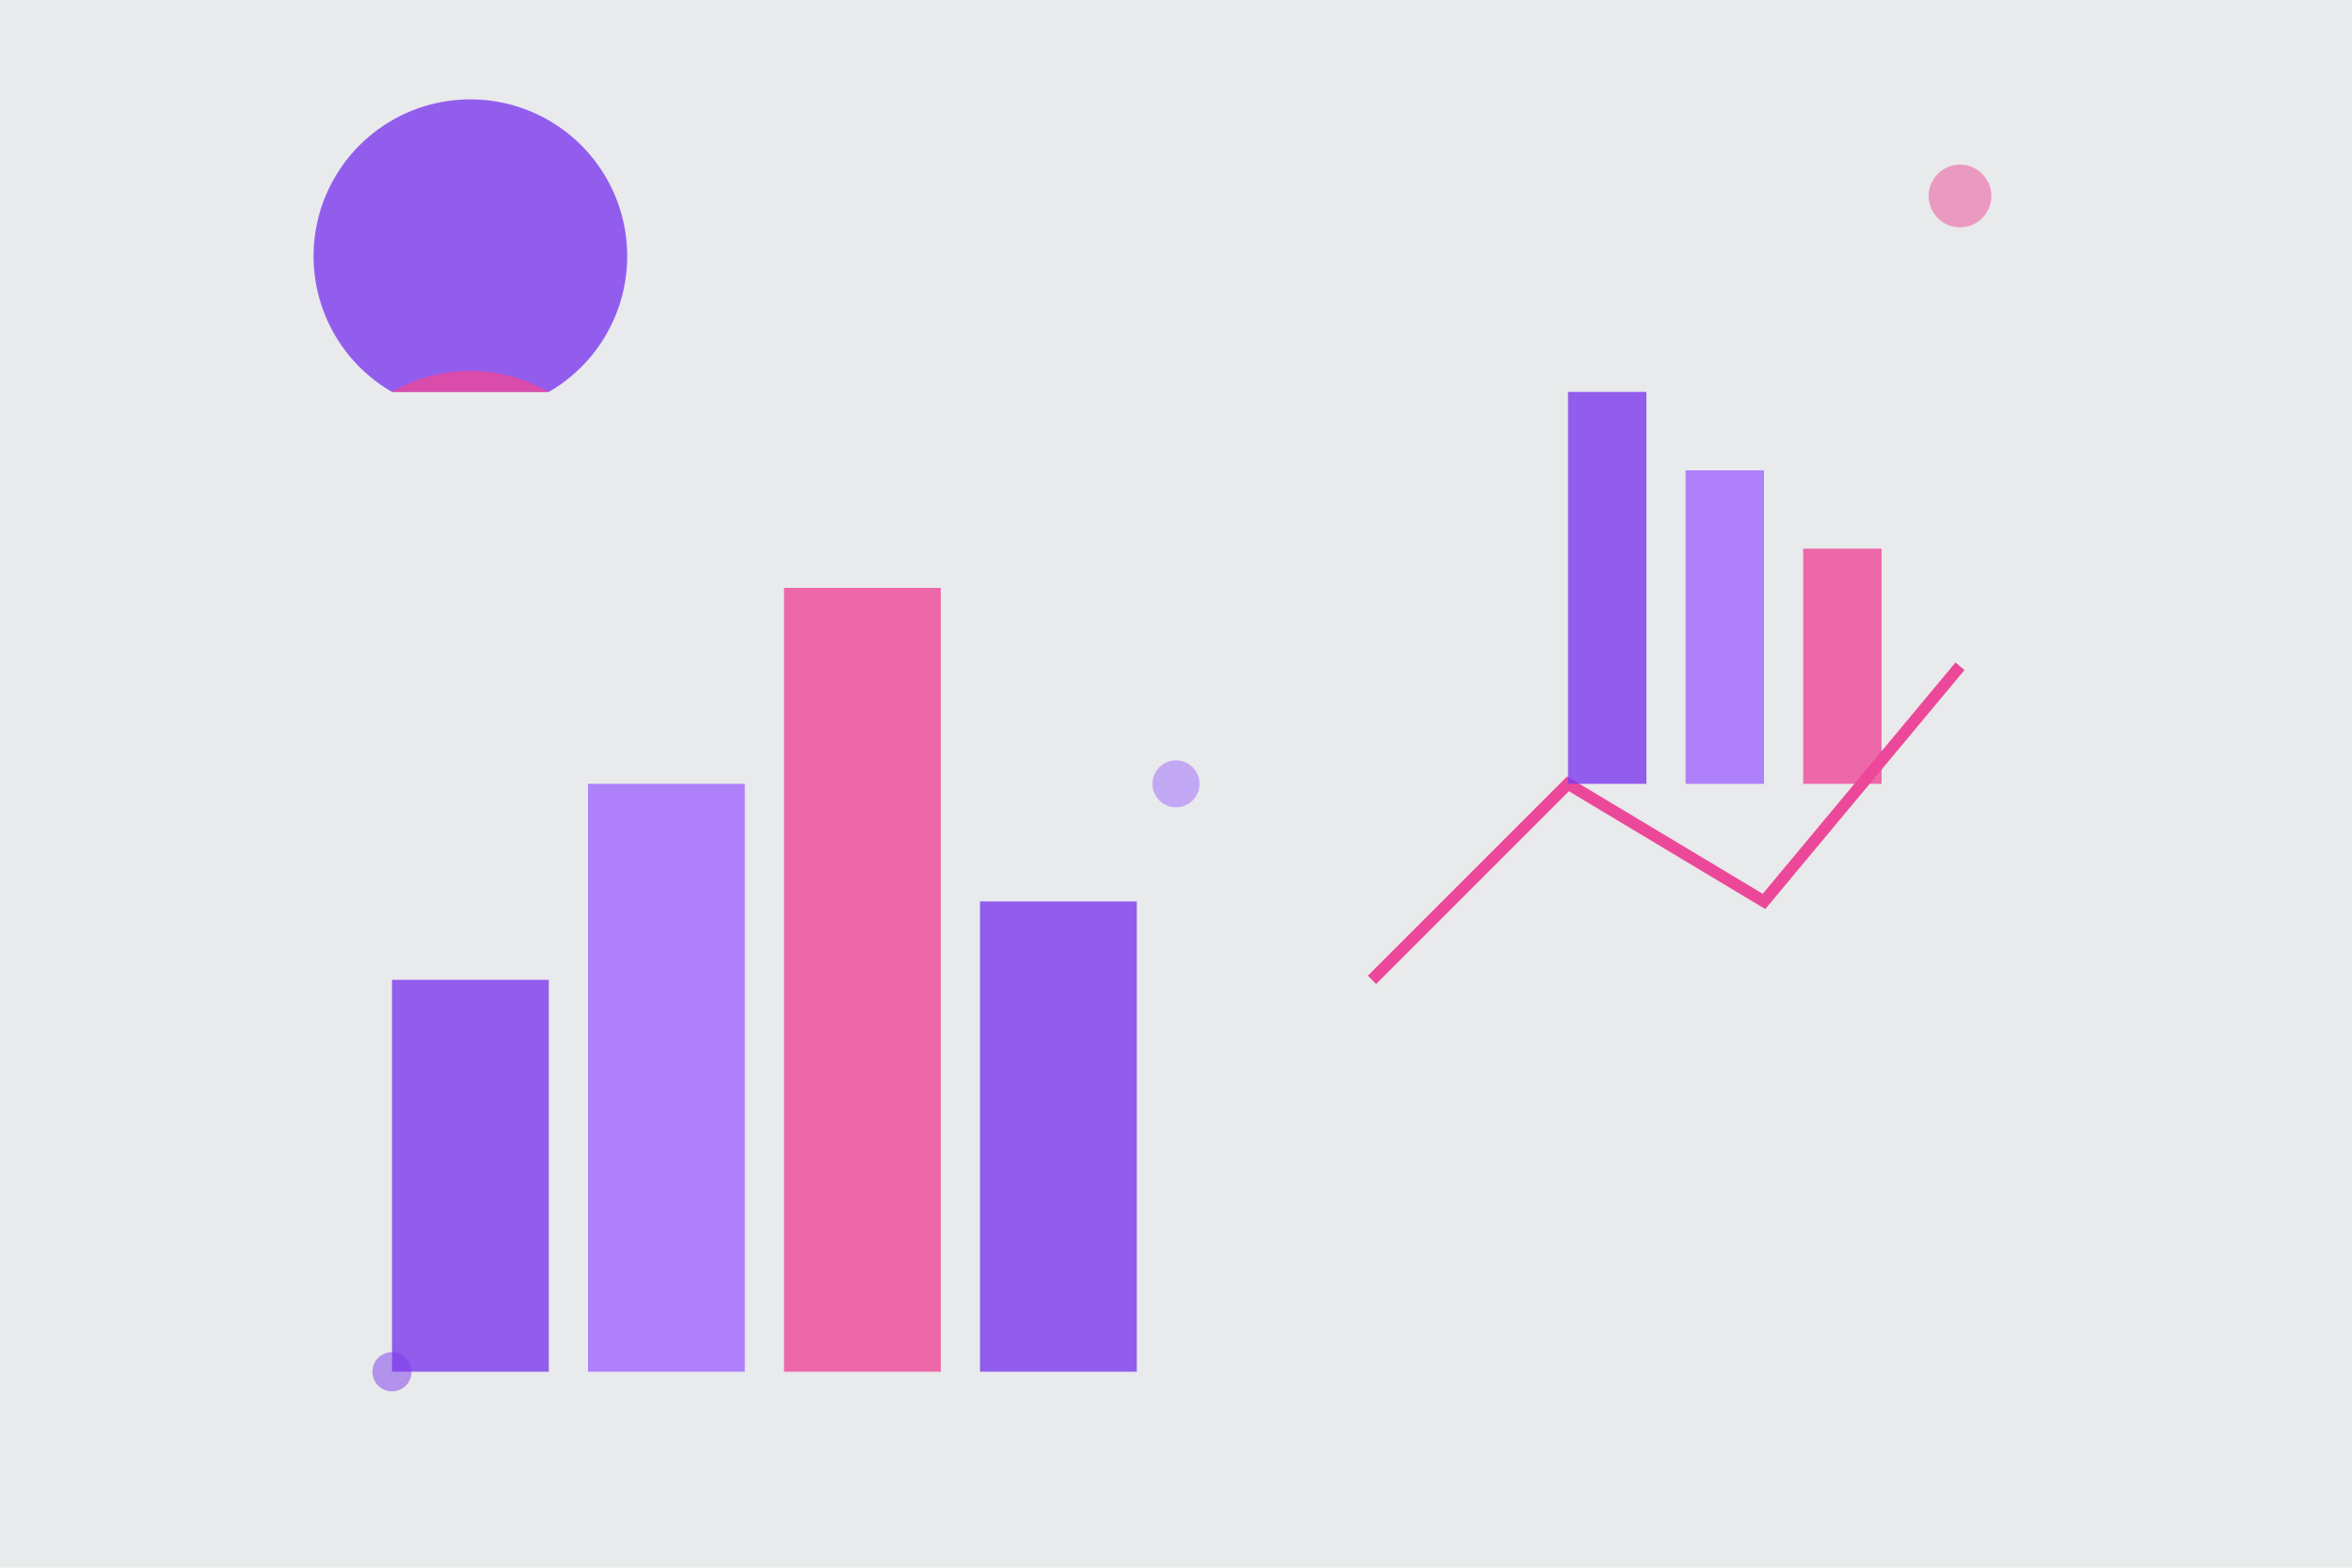 <svg width="600" height="400" viewBox="0 0 600 400" fill="none" xmlns="http://www.w3.org/2000/svg">
  <!-- Background Elements -->
  <rect width="600" height="400" fill="#1E293B" opacity="0.1"/>
  
  <!-- Chart Elements -->
  <g transform="translate(50, 50)">
    <!-- Bar Chart -->
    <rect x="50" y="200" width="40" height="100" fill="#7C3AED" opacity="0.8"/>
    <rect x="100" y="150" width="40" height="150" fill="#9F67FF" opacity="0.8"/>
    <rect x="150" y="100" width="40" height="200" fill="#EC4899" opacity="0.8"/>
    <rect x="200" y="180" width="40" height="120" fill="#7C3AED" opacity="0.8"/>
    
    <!-- Line Chart -->
    <path d="M300,200 L350,150 L400,180 L450,120" 
          stroke="#EC4899" 
          stroke-width="3"
          fill="none"/>
    
    <!-- Pie Chart -->
    <path d="M50,50 A40,40 0 1,1 90,50" 
          fill="#7C3AED" 
          opacity="0.8"/>
    <path d="M50,50 A40,40 0 0,1 90,50" 
          fill="#EC4899" 
          opacity="0.8"/>
  </g>
  
  <!-- Book Icons -->
  <g transform="translate(400, 100)">
    <rect x="0" y="0" width="20" height="100" fill="#7C3AED" opacity="0.8"/>
    <rect x="30" y="20" width="20" height="80" fill="#9F67FF" opacity="0.8"/>
    <rect x="60" y="40" width="20" height="60" fill="#EC4899" opacity="0.8"/>
  </g>
  
  <!-- Decorative Elements -->
  <circle cx="100" cy="350" r="5" fill="#7C3AED" opacity="0.5"/>
  <circle cx="500" cy="50" r="8" fill="#EC4899" opacity="0.5"/>
  <circle cx="300" cy="200" r="6" fill="#9F67FF" opacity="0.5"/>
</svg> 